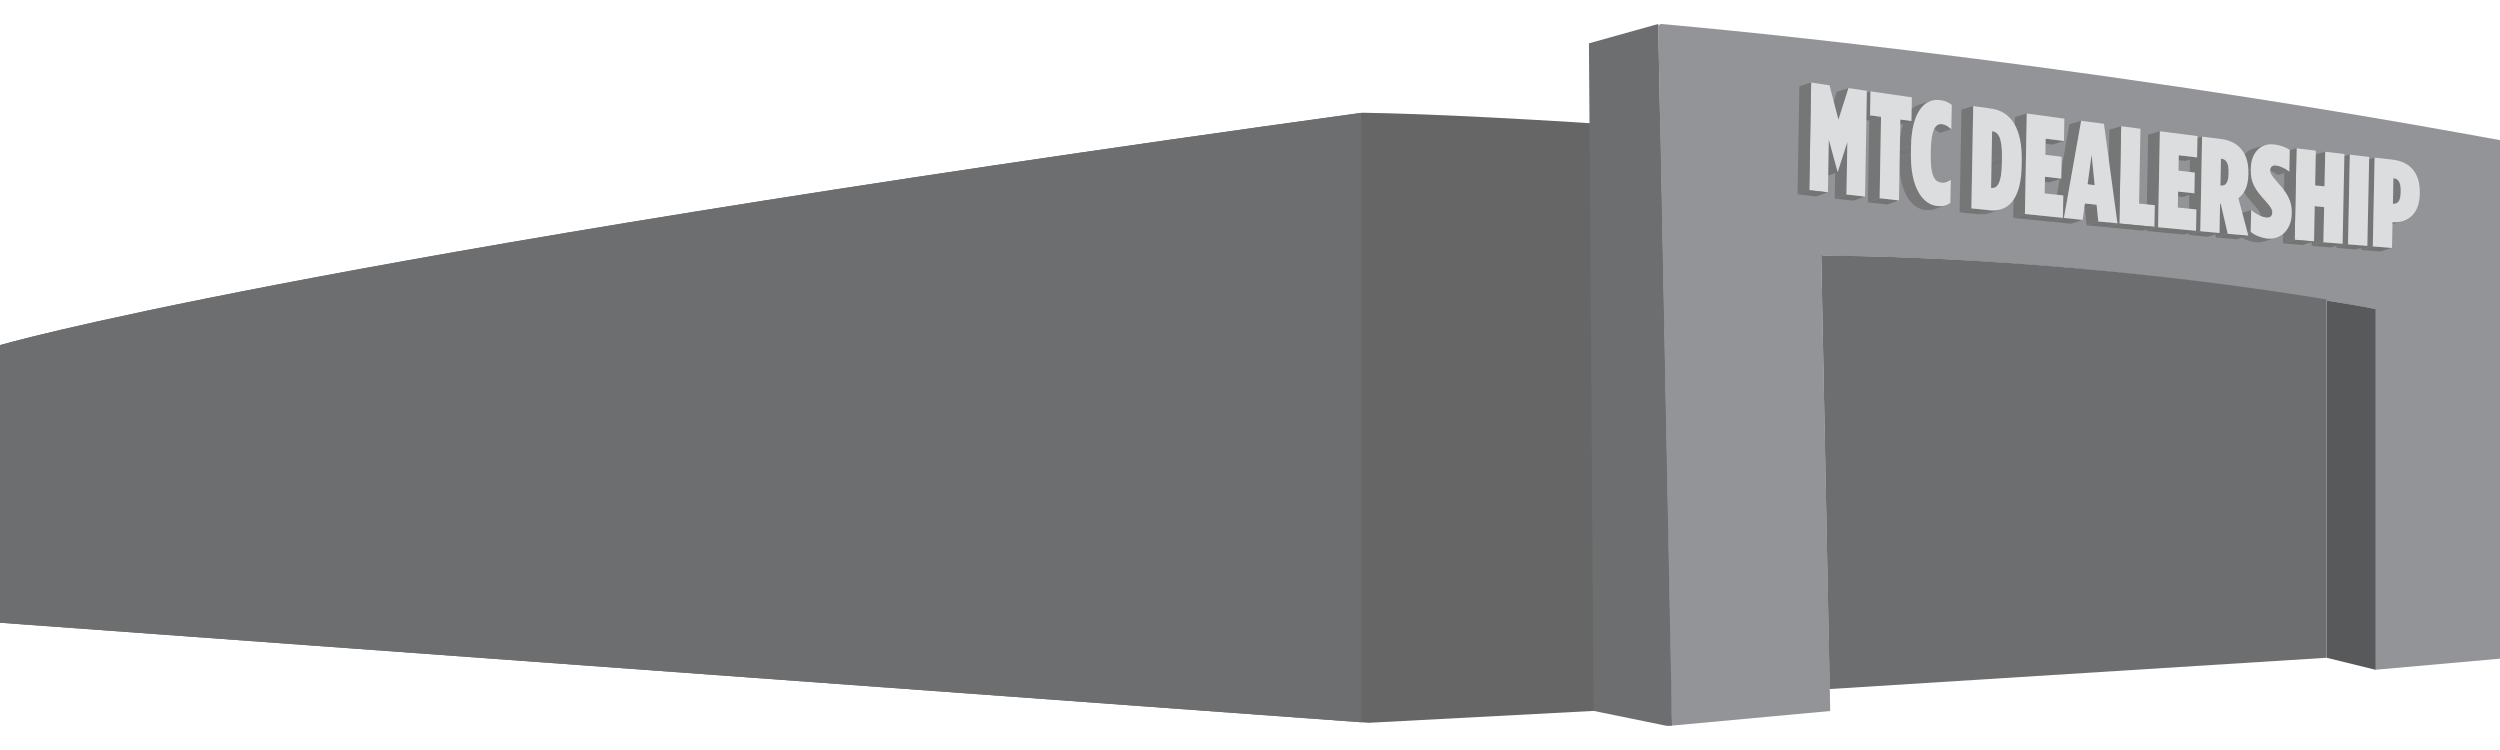 <?xml version="1.0" encoding="utf-8"?>
<!-- Generator: Adobe Illustrator 14.0.0, SVG Export Plug-In . SVG Version: 6.00 Build 43363)  -->
<!DOCTYPE svg PUBLIC "-//W3C//DTD SVG 1.1//EN" "http://www.w3.org/Graphics/SVG/1.1/DTD/svg11.dtd">
<svg version="1.1" id="Layer_1" xmlns="http://www.w3.org/2000/svg" xmlns:xlink="http://www.w3.org/1999/xlink" x="0px" y="0px"
	 width="650px" height="195px" viewBox="0 0 650 195" enable-background="new 0 0 650 195" xml:space="preserve">
<g>
	<polygon fill="#333333" points="433.477,188.767 433.988,188.722 433.061,188.661 	"/>
	<path fill="#666666" d="M354.166,29.311C73.855,67.918,0,89.735,0,89.735v72.176l355.844,26.016l78.72-4.163L431.65,33.198
		C400.318,31.107,371.986,29.548,354.166,29.311"/>
	<path fill="#929497" d="M431.797,6.233l-0.66,0.393l0.514,26.572l2.914,150.565l0.164,4.89l41.118-3.79l-0.122-7.558
		l-2.223-111.798l0.439,1.004c0,0,58.74-0.452,130.982,11.624c4.214,0.703,8.469,1.445,12.779,2.239v93.756L650,171.253V36.442
		C531.666,14.621,431.797,6.233,431.797,6.233"/>
	<polygon fill="#666666" points="434.73,188.767 434.729,188.652 433.989,188.722 	"/>
	<polygon fill="#6D6E70" points="431.137,6.628 431.133,6.234 413.123,11.267 414.326,184.832 433.061,188.661 433.988,188.722 
		434.729,188.652 	"/>
	<path fill="#58595B" d="M604.924,78.134v92.883l12.779,3.142V80.375C617.703,80.375,614.733,79.707,604.924,78.134"/>
	<path fill="#6D6E70" d="M353.959,29.34C73.817,67.929,0,89.735,0,89.735v72.176l7.133,0.521l33.359,2.439l8.186,0.6l33.356,2.44
		l8.186,0.596l37.575,2.745l226.164,16.538V29.34z"/>
	<g enable-background="new    ">
		<g>
			<polygon fill="#757676" points="624.178,50.118 621.121,50.975 621.129,50.425 624.186,49.569 			"/>
			<g enable-background="new    ">
				<g>
					<g>
						<path fill="none" d="M624.186,49.569l-3.056,0.857c0.044-2.196-0.696-3.13-1.807-3.243l3.056-0.842
							C623.49,46.455,624.229,47.384,624.186,49.569"/>
						<g enable-background="new    ">
							<g>
								<path fill="#787879" d="M624.186,49.569l-3.057,0.855c0.043-2.194-0.695-3.129-1.805-3.241l3.057-0.844
									C623.49,46.453,624.229,47.384,624.186,49.569"/>
							</g>
						</g>
					</g>
				</g>
			</g>
			<polygon fill="#737474" points="622.379,46.34 619.323,47.184 619.233,47.17 622.289,46.328 			"/>
			<g enable-background="new    ">
				<g>
					<g>
						<path fill="none" d="M622.859,52.923l-3.055,0.872c0.773-0.221,1.283-1.063,1.317-2.822l3.056-0.856
							C624.145,51.865,623.633,52.703,622.859,52.923"/>
						<g enable-background="new    ">
							<g>
								<path fill="#7C7D7D" d="M622.859,52.923l-3.055,0.872c0.033-0.009,0.068-0.02,0.101-0.032l3.056-0.873
									C622.928,52.901,622.895,52.913,622.859,52.923"/>
								<path fill="#787879" d="M622.961,52.89l-3.056,0.873c0.716-0.265,1.184-1.107,1.216-2.788l3.057-0.858
									C624.145,51.787,623.677,52.628,622.961,52.89"/>
							</g>
						</g>
					</g>
				</g>
			</g>
			<g enable-background="new    ">
				<g>
					<g>
						<path fill="none" d="M624.618,57.514l-3.058,0.891c-0.565,0.166-1.146,0.251-1.718,0.267
							c-0.231,0.009-0.462,0.003-0.688-0.013l3.056-0.895c0.227,0.017,0.458,0.021,0.69,0.016
							C623.471,57.763,624.051,57.679,624.618,57.514"/>
						<g enable-background="new    ">
							<g>
								<path fill="#787879" d="M624.618,57.513l-3.058,0.892c-0.565,0.166-1.146,0.251-1.718,0.267
									c-0.231,0.009-0.462,0.003-0.69-0.013l3.057-0.893c0.228,0.015,0.459,0.021,0.689,0.014
									C623.471,57.763,624.051,57.679,624.618,57.513"/>
							</g>
						</g>
					</g>
				</g>
			</g>
			<polygon fill="#737474" points="622.209,57.766 619.153,58.66 618.998,58.65 622.054,57.756 			"/>
			<polygon fill="#757676" points="616.936,64.059 613.879,64.989 614.344,41.806 617.399,40.979 			"/>
			<polygon fill="#737474" points="621.92,64.463 618.863,65.389 613.879,64.989 616.936,64.059 			"/>
			<path fill="#DCDDDE" d="M622.088,41.508c4.273,0.487,7.166,3.228,7.062,8.638l-0.006,0.39c-0.123,5.3-3.315,7.161-6.243,7.244
				c-0.232,0.006-0.464,0.001-0.69-0.014l-0.155-0.01l-0.135,6.707l-4.984-0.404l0.464-23.08L622.088,41.508z M624.186,49.569
				c0.043-2.186-0.695-3.116-1.805-3.229l-0.093-0.012l-0.125,6.646h0.052c0.078,0.006,0.156,0.009,0.232,0.008
				c1-0.021,1.689-0.822,1.73-2.864L624.186,49.569"/>
			<polygon fill="#737474" points="615.516,63.942 612.458,64.872 607.434,64.454 610.49,63.517 			"/>
			<polygon fill="#757676" points="610.49,63.518 607.434,64.454 607.898,41.04 610.954,40.206 			"/>
			<polygon fill="#DCDDDE" points="610.954,40.206 615.992,40.813 615.515,63.942 610.49,63.518 			"/>
			<polygon fill="#757676" points="604.373,48.449 601.316,49.331 601.506,40.292 604.562,39.453 			"/>
			<polygon fill="#737474" points="604.275,53.829 601.22,54.732 598.779,54.506 601.836,53.599 			"/>
			<polygon fill="#737474" points="609.084,63.397 606.026,64.338 601.029,63.922 604.086,62.979 			"/>
			<polygon fill="#757676" points="604.086,62.977 601.029,63.922 601.22,54.732 604.276,53.829 			"/>
			<polygon fill="#DCDDDE" points="597.098,38.563 602.123,39.172 601.945,48.201 604.373,48.449 604.562,39.453 609.547,40.054 
				609.082,63.397 604.086,62.977 604.276,53.831 601.836,53.599 601.656,62.765 596.621,62.338 			"/>
			<polygon fill="#757676" points="596.621,62.338 593.564,63.289 594.041,39.409 597.098,38.562 			"/>
			<polygon fill="#737474" points="601.656,62.765 598.602,63.709 593.565,63.289 596.621,62.338 			"/>
			<g enable-background="new    ">
				<g>
					<g>
						<path fill="none" d="M588.049,43.93l3.056-0.876c0.118-0.034,0.245-0.052,0.384-0.054c0.068,0,0.141,0.003,0.215,0.011
							c1.11,0.137,2.304,0.682,3.527,1.604l-3.057,0.876c-1.224-0.925-2.416-1.469-3.528-1.604
							c-0.073-0.008-0.144-0.012-0.214-0.011C588.293,43.878,588.166,43.896,588.049,43.93"/>
						<g enable-background="new    ">
							<g>
								<path fill="#787879" d="M595.229,44.614l-3.057,0.876c-1.224-0.925-2.417-1.469-3.526-1.604
									c-0.074-0.009-0.146-0.012-0.215-0.012c-0.139,0.001-0.267,0.021-0.383,0.054l3.057-0.874
									c0.115-0.035,0.245-0.053,0.381-0.055c0.07,0,0.142,0.003,0.217,0.013C592.812,43.147,594.006,43.692,595.229,44.614"/>
							</g>
						</g>
					</g>
				</g>
			</g>
			<g enable-background="new    ">
				<g>
					<g>
						<path fill="none" d="M586.069,38.553l3.056-0.856c-2.254,0.632-3.859,2.812-3.912,6.193l-3.055,0.89
							C582.209,41.38,583.815,39.188,586.069,38.553"/>
						<g enable-background="new    ">
							<g>
								<path fill="#787879" d="M585.213,43.89l-3.057,0.889c0.051-3.206,1.482-5.34,3.541-6.104l3.055-0.856
									C586.695,38.575,585.264,40.696,585.213,43.89"/>
								<path fill="#7C7D7D" d="M588.753,37.817l-3.056,0.856c0.121-0.045,0.246-0.085,0.372-0.121l3.056-0.856
									C589,37.73,588.875,37.771,588.753,37.817"/>
							</g>
						</g>
					</g>
				</g>
			</g>
			<polygon fill="#757676" points="585.203,44.098 582.146,44.988 582.156,44.779 585.213,43.89 			"/>
			<g enable-background="new    ">
				<g>
					<g>
						<path fill="none" d="M589.996,56.499l-3.057,0.934c0.51-0.156,0.789-0.579,0.803-1.243c0.016-0.826-0.475-1.551-1.625-2.853
							c-2.725-3.007-4.038-4.809-3.971-8.349l3.057-0.891c-0.066,3.527,1.246,5.322,3.971,8.32c1.149,1.298,1.641,2.021,1.625,2.844
							C590.785,55.923,590.505,56.343,589.996,56.499"/>
						<g enable-background="new    ">
							<g>
								<path fill="#7C7D7D" d="M589.996,56.499l-3.057,0.934c0.033-0.009,0.062-0.02,0.094-0.032l3.059-0.935
									C590.061,56.479,590.029,56.49,589.996,56.499"/>
								<path fill="#787879" d="M590.09,56.466l-3.057,0.935c0.451-0.179,0.695-0.588,0.71-1.209
									c0.014-0.828-0.476-1.553-1.626-2.854c-2.725-3.007-4.038-4.809-3.969-8.349l3.055-0.891
									c-0.068,3.527,1.246,5.323,3.972,8.321c1.147,1.297,1.64,2.021,1.624,2.843C590.786,55.881,590.54,56.29,590.09,56.466"/>
							</g>
						</g>
					</g>
				</g>
			</g>
			<polygon fill="#757676" points="585.189,60.272 582.133,61.229 582.244,55.546 585.302,54.611 			"/>
			<g enable-background="new    ">
				<g>
					<g>
						<path fill="none" d="M591.783,61.812l-3.055,0.956c-0.447,0.141-0.918,0.221-1.401,0.24c-0.226,0.008-0.456,0.003-0.687-0.019
							c-1.719-0.154-3.385-0.818-4.506-1.761l3.055-0.957c1.123,0.938,2.789,1.601,4.508,1.76c0.23,0.021,0.461,0.027,0.688,0.018
							C590.867,62.032,591.337,61.951,591.783,61.812"/>
						<g enable-background="new    ">
							<g>
								<path fill="#787879" d="M591.783,61.812l-3.057,0.955c-0.445,0.142-0.916,0.222-1.399,0.239
									c-0.227,0.01-0.456,0.004-0.687-0.015c-1.719-0.156-3.385-0.822-4.506-1.763l3.055-0.956c1.123,0.937,2.788,1.6,4.507,1.76
									c0.23,0.02,0.462,0.024,0.688,0.017C590.867,62.033,591.337,61.953,591.783,61.812"/>
							</g>
						</g>
					</g>
				</g>
			</g>
			<path fill="#DCDDDE" d="M590.534,37.507c0.243,0,0.491,0.016,0.741,0.045c1.744,0.215,3.025,0.741,4.074,1.424l-0.12,5.638
				c-1.223-0.922-2.416-1.464-3.528-1.601c-0.072-0.01-0.145-0.015-0.213-0.013c-0.74,0.006-1.203,0.505-1.23,1.231
				c-0.014,0.838,0.46,1.51,1.666,2.886c2.733,3.101,4,4.93,3.95,8.301l-0.014,0.162c-0.08,3.919-2.522,6.362-5.476,6.47
				c-0.227,0.008-0.458,0.003-0.688-0.017c-1.719-0.16-3.384-0.823-4.507-1.761l0.113-5.661c1.27,1.03,2.699,1.817,3.967,1.944
				c0.102,0.008,0.2,0.012,0.293,0.01c0.785-0.022,1.219-0.475,1.236-1.304c0.016-0.822-0.476-1.546-1.625-2.844
				c-2.725-2.997-4.039-4.795-3.971-8.32l0.01-0.208C585.275,39.837,587.566,37.515,590.534,37.507"/>
			<polygon fill="#757676" points="579.428,45.287 576.371,46.19 576.373,45.515 579.43,44.616 			"/>
			<g enable-background="new    ">
				<g>
					<g>
						<path fill="none" d="M579.428,44.616l-3.055,0.898c0.044-2.338-0.74-3.23-1.863-3.37l3.057-0.887
							C578.689,41.396,579.474,42.286,579.428,44.616"/>
						<g enable-background="new    ">
							<g>
								<path fill="#787879" d="M579.429,44.616l-3.056,0.9c0.043-2.34-0.738-3.232-1.863-3.372l3.057-0.887
									C578.69,41.396,579.473,42.286,579.429,44.616"/>
							</g>
						</g>
					</g>
				</g>
			</g>
			<polygon fill="#737474" points="577.566,41.258 574.51,42.145 574.393,42.132 577.449,41.243 			"/>
			<g enable-background="new    ">
				<g>
					<g>
						<path fill="none" d="M578.123,48.187l-3.057,0.917c0.76-0.228,1.258-1.106,1.307-2.914l3.055-0.903
							C579.381,47.087,578.882,47.959,578.123,48.187"/>
						<g enable-background="new    ">
							<g>
								<path fill="#7C7D7D" d="M578.123,48.187l-3.056,0.917c0.034-0.012,0.066-0.022,0.099-0.035l3.057-0.916
									C578.19,48.165,578.158,48.177,578.123,48.187"/>
								<path fill="#787879" d="M578.223,48.152l-3.057,0.915c0.703-0.272,1.16-1.149,1.205-2.877l3.057-0.903
									C579.383,47.009,578.926,47.881,578.223,48.152"/>
							</g>
						</g>
					</g>
				</g>
			</g>
			<polygon fill="#737474" points="577.402,52.996 574.345,53.935 574.164,53.908 577.219,52.972 			"/>
			<polygon fill="#747475" points="579.213,60.776 576.156,61.745 574.346,53.936 577.4,52.996 			"/>
			<polygon fill="#737474" points="584.572,61.257 581.516,62.22 576.156,61.745 579.213,60.776 			"/>
			<polygon fill="#737474" points="577.082,60.582 574.024,61.553 569.027,61.088 572.084,60.111 			"/>
			<polygon fill="#757676" points="572.084,60.111 569.026,61.086 569.491,36.401 572.547,35.528 			"/>
			<path fill="#DCDDDE" d="M582.887,38.984c1.117,1.403,1.752,3.387,1.692,6.011l0.003,0.385c-0.076,3.411-1.218,5.095-2.598,6.165
				l2.588,9.712l-5.361-0.479l-1.809-7.782l-0.182-0.024l-0.139,7.612l-5-0.473l0.465-24.583l4.998,0.625
				C579.741,36.433,581.624,37.323,582.887,38.984 M579.429,44.616c0.044-2.33-0.738-3.22-1.862-3.358l-0.116-0.016l-0.136,6.979
				l0.144,0.015c0.088,0.011,0.174,0.015,0.257,0.014c0.986-0.019,1.658-0.856,1.713-2.962L579.429,44.616"/>
			<polygon fill="#737474" points="571.244,40.936 568.188,41.833 563.437,41.274 566.492,40.371 			"/>
			<polygon fill="#737474" points="570.549,50.267 567.492,51.203 563.256,50.753 566.313,49.812 			"/>
			<polygon fill="#757676" points="561.105,59.077 558.049,60.062 558.514,35.01 561.57,34.126 			"/>
			<polygon fill="#737474" points="570.973,60.014 567.917,60.991 558.049,60.063 561.105,59.077 			"/>
			<polygon fill="#DCDDDE" points="561.57,34.127 571.358,35.38 571.244,40.936 566.492,40.37 566.412,44.369 570.65,44.855 
				570.548,50.265 566.312,49.811 566.232,53.963 571.075,54.454 570.972,60.014 561.105,59.077 			"/>
		</g>
	</g>
	<g enable-background="new    ">
		<g>
			<polygon fill="#DCDDDE" points="551.498,32.821 556.521,33.47 556.159,52.931 560.253,53.347 560.15,58.988 551.033,58.108 			
				"/>
			<polygon fill="#737474" points="560.15,58.988 557.094,59.975 547.977,59.106 551.032,58.108 			"/>
			<polygon fill="#757676" points="551.033,58.108 547.977,59.106 548.441,33.714 551.498,32.821 			"/>
		</g>
	</g>
	<g enable-background="new    ">
		<g>
			<polygon fill="#757576" points="544.615,48.127 541.559,49.09 540.766,41.152 543.822,40.217 			"/>
			<polygon fill="#737474" points="550.543,58.063 547.485,59.061 542.502,58.576 545.559,57.576 			"/>
			<polygon fill="#757576" points="545.558,57.576 542.502,58.576 542.063,54.214 545.119,53.228 			"/>
			<polygon fill="#737474" points="545.119,53.228 542.063,54.212 539.029,53.894 542.085,52.903 			"/>
			<polygon fill="#737474" points="536.633,36.66 533.577,37.591 528.826,36.992 531.881,36.056 			"/>
			<polygon fill="#737474" points="541.488,57.163 538.434,58.168 533.563,57.673 536.62,56.661 			"/>
			<polygon fill="#767777" points="536.62,56.661 533.563,57.671 538.042,32.301 541.098,31.397 			"/>
			<path fill="#DCDDDE" d="M547.026,32.184l3.515,25.88l-4.983-0.487l-0.438-4.347l-3.035-0.325l-0.596,4.257l-4.868-0.5
				l4.478-25.264L547.026,32.184z M542.781,47.913l1.834,0.214l-0.792-7.91L542.781,47.913"/>
			<polygon fill="#737474" points="535.938,46.444 532.882,47.416 528.646,46.931 531.703,45.956 			"/>
			<polygon fill="#737474" points="536.35,56.653 533.293,57.665 523.426,56.656 526.482,55.636 			"/>
			<polygon fill="#757676" points="526.483,55.636 523.427,56.658 523.903,30.428 526.959,29.51 			"/>
			<polygon fill="#DCDDDE" points="526.959,29.51 536.735,30.843 536.633,36.66 531.881,36.058 531.803,40.241 536.039,40.762 
				535.939,46.444 531.703,45.954 531.621,50.285 536.465,50.815 536.35,56.653 526.482,55.636 			"/>
			<polygon fill="#757676" points="520.482,42.642 517.428,43.621 517.453,41.952 520.51,40.981 			"/>
			<g enable-background="new    ">
				<g>
					<g>
						<path fill="none" d="M520.51,40.979l-3.057,0.973c0.096-5.316-0.994-6.67-2.559-6.903l3.055-0.947
							C519.515,34.335,520.605,35.684,520.51,40.979"/>
						<g enable-background="new    ">
							<g>
								<path fill="#787879" d="M520.51,40.979l-3.057,0.971c0.096-5.314-0.996-6.668-2.56-6.899l3.056-0.951
									C519.515,34.335,520.605,35.684,520.51,40.979"/>
							</g>
						</g>
					</g>
				</g>
			</g>
			<g enable-background="new    ">
				<g>
					<g>
						<path fill="none" d="M518.496,48.811l-3.056,1.006c1.126-0.371,1.912-1.95,1.987-6.195l3.055-0.978
							C520.408,46.871,519.623,48.441,518.496,48.811"/>
						<g enable-background="new    ">
							<g>
								<path fill="#7C7D7D" d="M518.497,48.811l-3.057,1.006c0.044-0.017,0.087-0.032,0.129-0.049l3.057-1.006
									C518.584,48.781,518.541,48.797,518.497,48.811"/>
								<path fill="#787879" d="M518.626,48.762l-3.057,1.006c1.058-0.449,1.786-2.066,1.858-6.146l3.056-0.978
									C520.412,46.709,519.683,48.315,518.626,48.762"/>
							</g>
						</g>
					</g>
				</g>
			</g>
			<g enable-background="new    ">
				<g>
					<g>
						<path fill="none" d="M520.399,54.374l-3.057,1.023c-0.594,0.201-1.24,0.314-1.935,0.337c-0.39,0.013-0.795-0.003-1.217-0.048
							l3.057-1.029c0.421,0.045,0.828,0.061,1.217,0.048C519.158,54.684,519.805,54.572,520.399,54.374"/>
						<g enable-background="new    ">
							<g>
								<path fill="#787879" d="M520.4,54.374l-3.057,1.023c-0.595,0.201-1.24,0.314-1.935,0.337
									c-0.392,0.013-0.796-0.003-1.216-0.048l3.055-1.027c0.421,0.043,0.826,0.059,1.218,0.046
									C519.159,54.684,519.805,54.572,520.4,54.374"/>
							</g>
						</g>
					</g>
				</g>
			</g>
			<polygon fill="#757676" points="512.562,54.17 509.505,55.206 509.982,28.511 513.038,27.577 			"/>
			<polygon fill="#737474" points="517.248,54.657 514.191,55.687 509.504,55.206 512.561,54.17 			"/>
			<path fill="#DCDDDE" d="M517.727,28.236c5.385,0.754,8.069,5.536,7.929,13.459l-0.025,1.491
				c-0.13,7.309-2.556,11.375-7.165,11.521c-0.391,0.012-0.795-0.005-1.217-0.048l-4.687-0.489l0.478-26.593L517.727,28.236z
				 M520.51,40.979c0.096-5.296-0.995-6.645-2.561-6.88l-0.264,14.795c0.089,0.006,0.178,0.009,0.263,0.007
				c1.413-0.034,2.449-1.371,2.534-6.26L520.51,40.979"/>
		</g>
	</g>
	<g enable-background="new    ">
		<g>
			<g enable-background="new    ">
				<g>
					<g>
						<path fill="none" d="M501.088,33.293l3.057-0.965c0.164-0.052,0.332-0.074,0.503-0.074c0.092-0.002,0.185,0.005,0.277,0.017
							c0.854,0.128,1.561,0.537,2.421,1.336l-3.057,0.964c-0.861-0.804-1.566-1.21-2.42-1.337c-0.094-0.013-0.188-0.019-0.279-0.019
							C501.42,33.217,501.252,33.241,501.088,33.293"/>
						<g enable-background="new    ">
							<g>
								<path fill="#787879" d="M507.346,33.606l-3.058,0.964c-0.86-0.803-1.565-1.212-2.419-1.337
									c-0.094-0.013-0.188-0.019-0.279-0.019c-0.17,0.002-0.338,0.026-0.502,0.078l3.057-0.963
									c0.164-0.052,0.332-0.076,0.503-0.078c0.091,0,0.185,0.007,0.277,0.021C505.779,32.4,506.484,32.808,507.346,33.606"/>
							</g>
						</g>
					</g>
				</g>
			</g>
			<g enable-background="new    ">
				<g>
					<g>
						<path fill="none" d="M505.973,47.341l-3.057,1.019c0.363-0.12,0.763-0.312,1.24-0.574l3.057-1.014
							C506.734,47.032,506.336,47.221,505.973,47.341"/>
						<g enable-background="new    ">
							<g>
								<path fill="#7C7D7D" d="M505.973,47.343l-3.057,1.017c0.131-0.043,0.266-0.094,0.406-0.155l3.057-1.018
									C506.237,47.247,506.104,47.299,505.973,47.343"/>
								<path fill="#787879" d="M506.379,47.187l-3.057,1.018c0.254-0.11,0.527-0.249,0.836-0.419l3.056-1.014
									C506.906,46.939,506.632,47.077,506.379,47.187"/>
							</g>
						</g>
					</g>
				</g>
			</g>
			<g enable-background="new    ">
				<g>
					<g>
						<path fill="none" d="M499.108,27.138l3.057-0.943c-2.841,0.877-5.161,4.397-5.296,11.903l-3.057,0.996
							C493.947,31.562,496.269,28.021,499.108,27.138"/>
						<g enable-background="new    ">
							<g>
								<path fill="#787879" d="M496.869,38.098l-3.057,0.998c0.129-7.168,2.234-10.721,4.885-11.811l3.057-0.944
									C499.104,27.423,496.998,30.96,496.869,38.098"/>
								<path fill="#7C7D7D" d="M501.754,26.341l-3.057,0.944c0.135-0.057,0.273-0.104,0.411-0.147l3.057-0.943
									C502.027,26.237,501.889,26.287,501.754,26.341"/>
							</g>
						</g>
					</g>
				</g>
			</g>
			<polygon fill="#757676" points="496.838,39.729 493.781,40.73 493.812,39.094 496.869,38.098 			"/>
			<polygon fill="#737474" points="496.976,31.463 493.92,32.433 491.04,32.049 494.096,31.075 			"/>
			<g enable-background="new    ">
				<g>
					<g>
						<path fill="none" d="M505.92,53.374l-3.057,1.042c-0.398,0.135-0.826,0.213-1.31,0.228c-0.286,0.008-0.591-0.001-0.921-0.035
							c-3.891-0.438-7.005-4.859-6.852-13.878l3.057-1.002c-0.154,8.981,2.961,13.393,6.85,13.834
							c0.33,0.035,0.637,0.047,0.923,0.038C505.095,53.585,505.521,53.509,505.92,53.374"/>
						<g enable-background="new    ">
							<g>
								<path fill="#787879" d="M505.921,53.374l-3.058,1.042c-0.398,0.135-0.824,0.213-1.309,0.228
									c-0.286,0.008-0.592-0.001-0.922-0.035c-3.889-0.438-7.006-4.859-6.852-13.878l3.058-1.002
									c-0.156,8.981,2.96,13.393,6.85,13.834c0.331,0.035,0.636,0.047,0.922,0.038C505.095,53.585,505.521,53.509,505.921,53.374"
									/>
							</g>
						</g>
					</g>
				</g>
			</g>
			<path fill="#DCDDDE" d="M503.7,25.973c0.267,0.002,0.534,0.02,0.804,0.059c1.291,0.184,2.059,0.564,2.96,1.224l-0.118,6.354
				c-0.861-0.803-1.567-1.208-2.42-1.338c-0.094-0.011-0.186-0.017-0.279-0.017c-1.358,0.006-2.545,1.462-2.633,6.771l-0.021,0.993
				c-0.102,5.899,1.078,7.26,2.783,7.467c0.117,0.013,0.23,0.021,0.346,0.016c0.609-0.014,1.218-0.251,2.092-0.728l-0.119,5.994
				c-0.748,0.52-1.498,0.801-2.482,0.833c-0.288,0.009-0.594-0.003-0.924-0.038c-3.889-0.441-7.004-4.851-6.85-13.835l0.031-1.63
				C497.028,29.276,500.206,25.961,503.7,25.973"/>
			<polygon fill="#757676" points="486.219,29.983 483.162,30.964 483.275,24.71 486.332,23.75 			"/>
			<polygon fill="#737474" points="489.072,30.377 486.016,31.354 483.162,30.964 486.217,29.983 			"/>
			<polygon fill="#737474" points="493.732,52.11 490.676,53.164 485.651,52.599 488.707,51.54 			"/>
			<polygon fill="#757676" points="488.708,51.54 485.651,52.599 486.018,31.355 489.072,30.377 			"/>
			<polygon fill="#DCDDDE" points="486.332,23.75 497.088,25.312 496.976,31.465 494.096,31.077 493.732,52.11 488.708,51.54 
				489.072,30.377 486.219,29.984 			"/>
		</g>
	</g>
	<g enable-background="new    ">
		<g>
			<polygon fill="#777878" points="478,31.107 474.943,32.105 477.553,23.861 480.609,22.898 			"/>
			<polygon fill="#737474" points="484.924,51.114 481.867,52.175 477.025,51.629 480.081,50.563 			"/>
			<polygon fill="#757676" points="480.081,50.562 477.025,51.629 477.258,37.946 480.314,36.932 			"/>
			<polygon fill="#747475" points="477.793,44.776 474.736,45.825 472.44,37.316 475.497,36.293 			"/>
			<polygon fill="#DCDDDE" points="470.898,21.457 475.678,22.18 478,31.107 480.609,22.9 485.389,23.611 484.924,51.114 
				480.082,50.563 480.314,36.931 477.793,44.774 475.496,36.293 475.264,50.007 470.422,49.443 			"/>
			<polygon fill="#737474" points="475.264,50.007 472.207,51.076 467.365,50.521 470.422,49.443 			"/>
			<polygon fill="#757676" points="470.422,49.443 467.365,50.521 467.842,22.429 470.898,21.455 			"/>
		</g>
	</g>
	<path fill="#6D6E70" d="M473.941,66.485l-0.439-0.979l2.223,113.643l129.199-8.133V77.862
		C532.682,66.051,473.941,66.485,473.941,66.485"/>
</g>
</svg>
